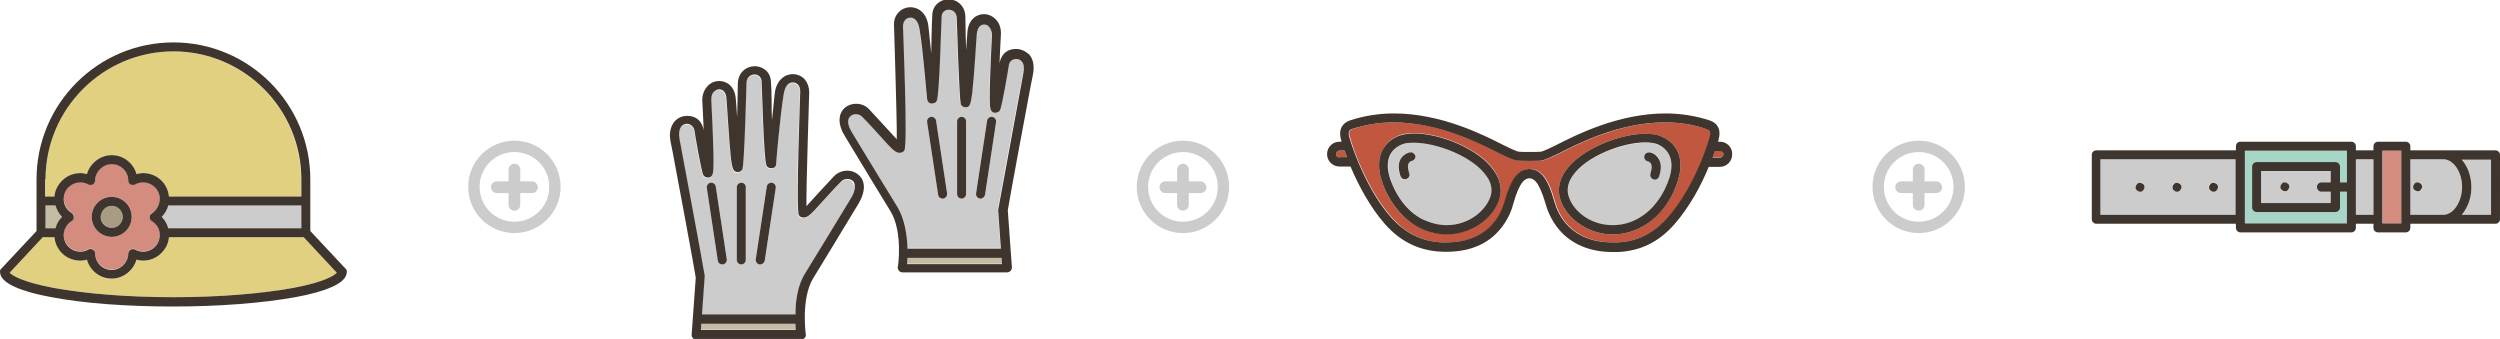 <?xml version="1.0" encoding="utf-8"?>
<!-- Generator: Adobe Illustrator 19.1.0, SVG Export Plug-In . SVG Version: 6.00 Build 0)  -->
<svg version="1.1" id="Livello_1" xmlns="http://www.w3.org/2000/svg" xmlns:xlink="http://www.w3.org/1999/xlink" x="0px" y="0px"
	 viewBox="0 0 725.1 98.3" enable-background="new 0 0 725.1 98.3" xml:space="preserve">
<g>
	<g>
		<path fill="#CCCCCC" d="M609.2,62.3h39.2V46.2h-39.2V62.3z M641,53.3c0.2-0.2,0.6-0.4,0.9-0.4c0.3,0,0.7,0.1,0.9,0.4
			c0.2,0.2,0.4,0.6,0.4,0.9c0,0.3-0.1,0.7-0.4,0.9c-0.2,0.2-0.6,0.4-0.9,0.4c-0.3,0-0.7-0.1-0.9-0.4c-0.2-0.2-0.4-0.6-0.4-0.9
			C640.7,53.9,640.8,53.6,641,53.3z M630.4,53.3c0.2-0.2,0.6-0.4,0.9-0.4c0.3,0,0.7,0.1,0.9,0.4c0.2,0.2,0.4,0.6,0.4,0.9
			c0,0.3-0.1,0.7-0.4,0.9c-0.2,0.2-0.6,0.4-0.9,0.4c-0.3,0-0.7-0.1-0.9-0.4c-0.2-0.2-0.4-0.6-0.4-0.9
			C630,53.9,630.2,53.6,630.4,53.3z M619.8,53.3c0.2-0.2,0.6-0.4,0.9-0.4c0.3,0,0.7,0.1,0.9,0.4c0.2,0.2,0.4,0.6,0.4,0.9
			c0,0.3-0.1,0.7-0.4,0.9c-0.2,0.2-0.6,0.4-0.9,0.4c-0.3,0-0.7-0.1-0.9-0.4c-0.2-0.2-0.4-0.6-0.4-0.9
			C619.4,53.9,619.5,53.6,619.8,53.3z"/>
		<path fill="#CCCCCC" d="M673.3,52.9h2.7v-3.3h-20.2v9.3H676v-3.3h-2.7c-0.7,0-1.3-0.6-1.3-1.3C672,53.5,672.6,52.9,673.3,52.9z
			 M663.6,55.2c-0.2,0.2-0.6,0.4-0.9,0.4c-0.3,0-0.7-0.1-0.9-0.4c-0.2-0.2-0.4-0.6-0.4-0.9c0-0.3,0.1-0.7,0.4-0.9
			c0.2-0.2,0.6-0.4,0.9-0.4c0.3,0,0.7,0.1,0.9,0.4c0.2,0.2,0.4,0.6,0.4,0.9C664,54.6,663.9,54.9,663.6,55.2z"/>
		<path fill="#A8D6C6" d="M651.1,64.8h29.6v-9.2h-2v4.6c0,0.7-0.6,1.3-1.3,1.3h-22.9c-0.7,0-1.3-0.6-1.3-1.3V48.3
			c0-0.7,0.6-1.3,1.3-1.3h22.9c0.7,0,1.3,0.6,1.3,1.3v4.6h2v-9.2h-29.6V64.8z"/>
		<rect x="683.3" y="46.2" fill="#CCCCCC" width="5.1" height="16.1"/>
		<path fill="#CCCCCC" d="M716.8,54.3c0,3.2-1.1,6.1-2.8,8h8.5V46.2H714C715.7,48.2,716.8,51.1,716.8,54.3z"/>
		<path fill="#CCCCCC" d="M708.7,46.2h-9.6v16.1h9.6c2.9,0,5.4-3.7,5.4-8S711.6,46.2,708.7,46.2z M702.1,55.2
			c-0.2,0.2-0.6,0.4-0.9,0.4c-0.3,0-0.7-0.1-0.9-0.4c-0.2-0.2-0.4-0.6-0.4-0.9c0-0.3,0.1-0.7,0.4-0.9c0.2-0.2,0.6-0.4,0.9-0.4
			c0.3,0,0.7,0.1,0.9,0.4c0.2,0.2,0.4,0.6,0.4,0.9C702.5,54.6,702.4,54.9,702.1,55.2z"/>
		<rect x="691.1" y="43.7" fill="#D48C7E" width="5.5" height="21.1"/>
		<path fill="#3F352F" d="M642,55.6c0.3,0,0.7-0.1,0.9-0.4c0.2-0.2,0.4-0.6,0.4-0.9c0-0.3-0.1-0.7-0.4-0.9c-0.2-0.2-0.6-0.4-0.9-0.4
			c-0.3,0-0.7,0.1-0.9,0.4c-0.2,0.2-0.4,0.6-0.4,0.9c0,0.3,0.1,0.7,0.4,0.9C641.3,55.4,641.6,55.6,642,55.6z"/>
		<path fill="#3F352F" d="M631.4,55.6c0.3,0,0.7-0.1,0.9-0.4c0.2-0.2,0.4-0.6,0.4-0.9c0-0.3-0.1-0.7-0.4-0.9
			c-0.2-0.2-0.6-0.4-0.9-0.4c-0.3,0-0.7,0.1-0.9,0.4c-0.2,0.2-0.4,0.6-0.4,0.9c0,0.3,0.1,0.7,0.4,0.9
			C630.7,55.4,631,55.6,631.4,55.6z"/>
		<path fill="#3F352F" d="M620.7,55.6c0.3,0,0.7-0.1,0.9-0.4c0.2-0.2,0.4-0.6,0.4-0.9c0-0.3-0.1-0.7-0.4-0.9
			c-0.2-0.2-0.6-0.4-0.9-0.4c-0.3,0-0.7,0.1-0.9,0.4c-0.2,0.2-0.4,0.6-0.4,0.9c0,0.3,0.1,0.7,0.4,0.9
			C620,55.4,620.4,55.6,620.7,55.6z"/>
		<path fill="#3F352F" d="M662.7,52.9c-0.3,0-0.7,0.1-0.9,0.4c-0.2,0.2-0.4,0.6-0.4,0.9c0,0.3,0.1,0.7,0.4,0.9
			c0.2,0.2,0.6,0.4,0.9,0.4c0.3,0,0.7-0.1,0.9-0.4c0.2-0.2,0.4-0.6,0.4-0.9c0-0.3-0.1-0.7-0.4-0.9C663.4,53.1,663,52.9,662.7,52.9z"
			/>
		<path fill="#3F352F" d="M701.2,52.9c-0.3,0-0.7,0.1-0.9,0.4c-0.2,0.2-0.4,0.6-0.4,0.9c0,0.3,0.1,0.7,0.4,0.9
			c0.2,0.2,0.6,0.4,0.9,0.4c0.3,0,0.7-0.1,0.9-0.4c0.2-0.2,0.4-0.6,0.4-0.9c0-0.3-0.1-0.7-0.4-0.9C701.9,53.1,701.5,52.9,701.2,52.9
			z"/>
		<path fill="#3F352F" d="M723.8,43.6h-24.7v-1.2c0-0.7-0.6-1.3-1.3-1.3h-8.1c-0.7,0-1.3,0.6-1.3,1.3v1.2h-5.1v-1.2
			c0-0.7-0.6-1.3-1.3-1.3h-32.2c-0.7,0-1.3,0.6-1.3,1.3v1.2h-40.5c-0.7,0-1.3,0.6-1.3,1.3v18.7c0,0.7,0.6,1.3,1.3,1.3h40.5v1.2
			c0,0.7,0.6,1.3,1.3,1.3H682c0.7,0,1.3-0.6,1.3-1.3v-1.2h5.1v1.2c0,0.7,0.6,1.3,1.3,1.3h8.1c0.7,0,1.3-0.6,1.3-1.3v-1.2h24.7
			c0.7,0,1.3-0.6,1.3-1.3V44.9C725.1,44.2,724.5,43.6,723.8,43.6z M648.4,62.3h-39.2V46.2h39.2V62.3z M680.7,52.9h-2v-4.6
			c0-0.7-0.6-1.3-1.3-1.3h-22.9c-0.7,0-1.3,0.6-1.3,1.3v11.9c0,0.7,0.6,1.3,1.3,1.3h22.9c0.7,0,1.3-0.6,1.3-1.3v-4.6h2v9.2h-29.6
			V43.7h29.6V52.9z M673.3,55.6h2.7v3.3h-20.2v-9.3H676v3.3h-2.7c-0.7,0-1.3,0.6-1.3,1.3C672,55,672.6,55.6,673.3,55.6z M688.4,62.3
			h-5.1V46.2h5.1V62.3z M696.5,64.8h-5.5V43.7h5.5V64.8z M708.7,62.3h-9.6V46.2h9.6c2.9,0,5.4,3.7,5.4,8S711.6,62.3,708.7,62.3z
			 M722.5,62.3H714c1.7-2,2.8-4.8,2.8-8c0-3.2-1.1-6.1-2.8-8h8.5V62.3z"/>
	</g>
	<g>
		<path fill="#C1573F" d="M388.5,43.7c-0.5,0-1,0.4-1,1c0,0.5,0.4,1,1,1h2.2c-0.3-0.7-0.5-1.3-0.7-1.9H388.5z"/>
		<path fill="#CCCCCC" d="M410.2,41.4c-1.4,0-2.6,0.2-3.5,0.5c-3.6,1.5-4.9,4.8-3.6,9.3c0.4,1.4,2.7,8.6,9.2,12.2
			c2.4,1.3,4.8,1.9,7.4,1.9c6.4,0,11.2-4,12.6-8c0.8-2.1,0.4-4.3-1.1-6.4C427.3,45.4,416.9,41.4,410.2,41.4z M409.3,46.8
			c0,0-0.5,0.1-0.8,0.6c-0.4,0.6-0.3,1.6,0.1,2.9c0.2,0.7-0.1,1.4-0.8,1.7c-0.1,0-0.3,0.1-0.4,0.1c-0.6,0-1.1-0.3-1.3-0.9
			c-0.7-2.1-0.7-3.8,0.1-5.1c0.9-1.5,2.5-1.8,2.7-1.8c0.7-0.1,1.4,0.4,1.5,1.1C410.5,46,410,46.7,409.3,46.8z"/>
		<path fill="#CCCCCC" d="M480.7,41.9c-0.9-0.4-2.1-0.5-3.5-0.5c-6.8,0-17.2,4.1-21,9.6c-1.5,2.1-1.8,4.3-1.1,6.4
			c1.5,4,6.3,8,12.6,8c2.5,0,5-0.7,7.4-1.9c6.4-3.5,8.8-10.8,9.2-12.2C485.6,46.7,484.3,43.4,480.7,41.9z M481.2,51.1
			c-0.2,0.6-0.7,0.9-1.3,0.9c-0.1,0-0.3,0-0.4-0.1c-0.7-0.2-1.1-1-0.8-1.7c0.4-1.3,0.5-2.3,0.1-2.9c-0.3-0.5-0.8-0.6-0.8-0.6
			c-0.7-0.1-1.2-0.8-1.1-1.5c0.1-0.7,0.8-1.2,1.5-1.1c0.2,0,1.7,0.3,2.7,1.8C481.9,47.2,481.9,49,481.2,51.1z"/>
		<path fill="#C1573F" d="M498.9,43.7h-1.5c-0.2,0.6-0.4,1.3-0.7,1.9h2.2c0.5,0,1-0.4,1-1C499.8,44.2,499.4,43.7,498.9,43.7z"/>
		<path fill="#C1573F" d="M495,37.4c-3.7-1.2-7.7-1.9-11.9-1.9c-13.1,0-24.9,6-30.6,8.9c-0.6,0.3-4,2-5.3,2.2c-0.9,0.1-6.2,0.1-7,0
			c-1.3-0.2-4.7-1.9-5.3-2.2c-5.7-2.9-17.5-8.9-30.6-8.9c-4.2,0-8.2,0.6-11.9,1.9c-0.8,0.3-1.4,0.6-0.9,2.2
			c1.3,4.9,5.6,16.1,12.3,23.6c4,4.5,8.8,6.9,14.5,7.1c0.5,0,0.9,0,1.4,0c12.2,0,15.8-8.1,16.8-11.6c2.2-7.8,4.3-9.4,7.2-9.7
			c0,0,0.2,0,0.2,0c2.9,0.3,5,1.9,7.2,9.7c1,3.5,4.6,11.6,16.8,11.6c0.4,0,0.9,0,1.4,0c5.7-0.3,10.4-2.6,14.5-7.1
			c6.7-7.5,10.9-18.7,12.3-23.6C496.3,38,495.7,37.7,495,37.4z M434.7,58.2c-2.1,5.6-8.4,9.7-15.1,9.7c-3,0-5.9-0.8-8.6-2.3
			c-5.7-3.1-9.1-9.1-10.4-13.8c-1.7-5.8,0.3-10.5,5.1-12.5c1.2-0.5,2.7-0.7,4.5-0.7c7.4,0,18.7,4.4,23.1,10.7
			C435.3,52.2,435.8,55.3,434.7,58.2z M486.8,51.9c-1.3,4.6-4.7,10.6-10.4,13.8c-2.7,1.5-5.6,2.3-8.6,2.3c-6.7,0-13-4.1-15.1-9.7
			c-1.1-2.9-0.6-6,1.4-8.8c4.4-6.3,15.7-10.7,23.1-10.7c1.8,0,3.3,0.3,4.5,0.7C486.6,41.5,488.5,46.1,486.8,51.9z"/>
		<path fill="#3F352F" d="M409,44.2c-0.2,0-1.7,0.3-2.7,1.8c-0.8,1.3-0.8,3-0.1,5.1c0.2,0.6,0.7,0.9,1.3,0.9c0.1,0,0.3,0,0.4-0.1
			c0.7-0.2,1.1-1,0.8-1.7c-0.4-1.3-0.5-2.3-0.1-2.9c0.3-0.5,0.8-0.6,0.8-0.6c0.7-0.1,1.2-0.8,1.1-1.5
			C410.3,44.6,409.7,44.1,409,44.2z"/>
		<path fill="#3F352F" d="M410.2,38.7c-1.8,0-3.3,0.3-4.5,0.7c-4.9,2-6.8,6.6-5.1,12.5c1.3,4.6,4.8,10.6,10.4,13.8
			c2.7,1.5,5.6,2.3,8.6,2.3c6.7,0,13-4.1,15.1-9.7c1.1-2.9,0.6-6-1.4-8.8C428.9,43.1,417.6,38.7,410.2,38.7z M432.2,57.3
			c-1.5,4-6.3,8-12.6,8c-2.5,0-5-0.7-7.4-1.9c-6.4-3.5-8.8-10.8-9.2-12.2c-1.3-4.5,0-7.8,3.6-9.3c0.9-0.4,2.1-0.5,3.5-0.5
			c6.8,0,17.2,4.1,21,9.6C432.6,53,433,55.2,432.2,57.3z"/>
		<path fill="#3F352F" d="M481.7,39.5c-1.2-0.5-2.7-0.7-4.5-0.7c-7.4,0-18.7,4.4-23.1,10.7c-2,2.8-2.5,5.9-1.4,8.8
			c2.1,5.6,8.4,9.7,15.1,9.7c3,0,5.9-0.8,8.6-2.3c5.7-3.1,9.1-9.1,10.4-13.8C488.5,46.1,486.6,41.5,481.7,39.5z M484.3,51.2
			c-0.4,1.4-2.7,8.6-9.2,12.2c-2.4,1.3-4.8,1.9-7.4,1.9c-6.4,0-11.2-4-12.6-8c-0.8-2.1-0.4-4.3,1.1-6.4c3.8-5.5,14.2-9.6,21-9.6
			c1.4,0,2.6,0.2,3.5,0.5C484.3,43.4,485.6,46.7,484.3,51.2z"/>
		<path fill="#3F352F" d="M498.9,41.1h-0.6c0.1-0.3,0.2-0.5,0.2-0.8c0.7-2.6-0.2-4.6-2.7-5.4c-4-1.3-8.3-2-12.7-2
			c-13.7,0-25.9,6.2-31.8,9.2c-0.6,0.3-3.6,1.8-4.4,1.9c-0.5,0.1-6,0.1-6.4,0c-0.8-0.1-3.8-1.6-4.4-1.9c-5.9-3-18.1-9.2-31.8-9.2
			c-4.5,0-8.7,0.7-12.7,2c-2.4,0.8-3.4,2.8-2.7,5.4c0.1,0.2,0.1,0.5,0.2,0.8h-0.6c-2,0-3.6,1.6-3.6,3.6c0,2,1.6,3.6,3.6,3.6h3.2
			c2.3,5.4,5.6,11.7,10,16.7c4.5,5.1,9.9,7.7,16.3,8c6.6,0.3,12-1.4,15.8-5.1c3.1-3,4.5-6.5,5-8.4c2-7.3,3.7-7.7,4.8-7.8
			c1.1,0.1,2.7,0.5,4.8,7.8c0.5,1.8,1.9,5.4,5,8.4c3.6,3.4,8.4,5.2,14.4,5.2c0.5,0,1,0,1.5,0c6.5-0.3,11.8-2.9,16.3-8
			c4.4-5,7.8-11.3,10-16.7h3.2c2,0,3.6-1.6,3.6-3.6C502.5,42.7,500.8,41.1,498.9,41.1z M388.5,45.7c-0.5,0-1-0.4-1-1
			c0-0.5,0.4-1,1-1h1.5c0.2,0.6,0.4,1.3,0.7,1.9H388.5z M495.9,39.6c-1.3,4.9-5.6,16.1-12.3,23.6c-4,4.5-8.8,6.9-14.5,7.1
			c-0.5,0-0.9,0-1.4,0c-12.2,0-15.8-8.1-16.8-11.6c-2.2-7.8-4.3-9.4-7.2-9.7c0,0-0.2,0-0.2,0c-2.9,0.3-5,1.9-7.2,9.7
			c-1,3.5-4.6,11.6-16.8,11.6c-0.4,0-0.9,0-1.4,0c-5.7-0.3-10.4-2.6-14.5-7.1c-6.7-7.5-10.9-18.7-12.3-23.6c-0.4-1.6,0.2-2,0.9-2.2
			c3.7-1.2,7.7-1.9,11.9-1.9c13.1,0,24.9,6,30.6,8.9c0.6,0.3,4,2,5.3,2.2c0.9,0.1,6.2,0.1,7,0c1.3-0.2,4.7-1.9,5.3-2.2
			c5.7-2.9,17.5-8.9,30.6-8.9c4.2,0,8.2,0.6,11.9,1.9C495.7,37.7,496.3,38,495.9,39.6z M498.9,45.7h-2.2c0.3-0.7,0.5-1.3,0.7-1.9
			h1.5c0.5,0,1,0.4,1,1C499.8,45.2,499.4,45.7,498.9,45.7z"/>
		<path fill="#3F352F" d="M478.4,44.2c-0.7-0.1-1.4,0.4-1.5,1.1c-0.1,0.7,0.4,1.4,1.1,1.5c0,0,0.5,0.1,0.8,0.6
			c0.4,0.6,0.3,1.6-0.1,2.9c-0.2,0.7,0.1,1.4,0.8,1.7c0.1,0,0.3,0.1,0.4,0.1c0.6,0,1.1-0.3,1.3-0.9c0.7-2.1,0.7-3.8-0.1-5.1
			C480.1,44.4,478.6,44.2,478.4,44.2z"/>
	</g>
	<g>
		<path fill="#CCCCCC" d="M46.9,62.9c0.9,0.9,1.6,2,1.9,3.3h38.6v-6.6H48.8C48.4,60.8,47.8,62,46.9,62.9z"/>
		<path fill="#E0D080" d="M16.8,53.9c1.3-2.3,3.8-3.7,6.5-3.7c0.7,0,1.3,0.1,1.9,0.3c0.9-3.2,3.8-5.5,7.2-5.5c3.4,0,6.3,2.4,7.2,5.5
			c0.6-0.2,1.3-0.3,1.9-0.3c2.7,0,5.1,1.4,6.5,3.7c0.6,1,0.9,2,1,3.1h38.3V52c0-20.4-16.6-37.1-37.1-37.1S13.2,31.6,13.2,52V57h2.7
			C16,55.9,16.3,54.8,16.8,53.9z"/>
		<path fill="#A99C83" d="M32.4,66.1c1.7,0,3.2-1.4,3.2-3.2c0-1.7-1.4-3.2-3.2-3.2c-1.7,0-3.2,1.4-3.2,3.2
			C29.3,64.6,30.7,66.1,32.4,66.1z"/>
		<path fill="#C5BCA5" d="M18,62.9c-0.9-0.9-1.6-2-1.9-3.3h-2.9v6.6h2.9C16.5,64.9,17.1,63.8,18,62.9z"/>
		<path fill="#E0D080" d="M49,68.8c-0.1,1.1-0.4,2.1-1,3.1c-1.3,2.3-3.8,3.7-6.5,3.7c-0.7,0-1.3-0.1-1.9-0.3
			c-0.9,3.2-3.8,5.5-7.2,5.5h0c-3.4,0-6.3-2.4-7.2-5.5c-0.6,0.2-1.3,0.3-1.9,0.3c-2.7,0-5.1-1.4-6.5-3.7c-0.6-1-0.9-2-1-3.1h-3.4
			L2.8,79.1c0.7,0.8,3.6,2.7,12.7,4.4c9.3,1.7,21.6,2.7,34.8,2.7c13.2,0,25.5-1,34.8-2.7c9-1.7,12-3.6,12.7-4.4l-9.6-10.3H49z"/>
		<path fill="#D48C7E" d="M20.8,64c-1.3,0.8-2.2,2.1-2.3,3.6c-0.1,1,0.1,2,0.6,2.9c0.9,1.5,2.5,2.4,4.2,2.4c0.8,0,1.6-0.2,2.3-0.6
			c0.2-0.1,0.4-0.2,0.6-0.2c0.2,0,0.5,0.1,0.7,0.2c0.4,0.2,0.7,0.7,0.7,1.1c0,2.6,2.2,4.8,4.8,4.8h0c2.6,0,4.8-2.1,4.8-4.8
			c0-0.5,0.3-0.9,0.7-1.1c0.4-0.2,0.9-0.2,1.3,0c0.7,0.4,1.5,0.6,2.3,0.6c1.7,0,3.3-0.9,4.2-2.4c0.5-0.9,0.7-1.9,0.6-2.9
			c-0.2-1.5-1-2.8-2.3-3.6c-0.4-0.2-0.6-0.7-0.6-1.1s0.2-0.9,0.6-1.1c2.3-1.3,3-4.3,1.7-6.6c-0.9-1.5-2.5-2.4-4.2-2.4
			c-0.8,0-1.6,0.2-2.3,0.6c-0.4,0.2-0.9,0.2-1.3,0c-0.4-0.2-0.7-0.7-0.7-1.1c0-2.6-2.2-4.8-4.8-4.8c-2.6,0-4.8,2.1-4.8,4.8
			c0,0.5-0.3,0.9-0.7,1.1c-0.4,0.2-0.9,0.2-1.3,0c-0.7-0.4-1.5-0.6-2.3-0.6c-1.7,0-3.3,0.9-4.2,2.4c-0.5,0.9-0.7,1.9-0.6,2.9
			c0.2,1.5,1,2.8,2.3,3.6c0.4,0.2,0.6,0.7,0.6,1.1S21.2,63.8,20.8,64z M32.4,57.1c3.2,0,5.8,2.6,5.8,5.8c0,3.2-2.6,5.8-5.8,5.8
			c-3.2,0-5.8-2.6-5.8-5.8C26.6,59.7,29.2,57.1,32.4,57.1z"/>
		<path fill="#3F352F" d="M90,67V52c0-21.9-17.8-39.7-39.7-39.7c-21.9,0-39.7,17.8-39.7,39.7V67L0.4,77.9C0.1,78.1,0,78.4,0,78.8
			c0,1.7,1.5,3.2,4.5,4.5c2.5,1.1,6,2.1,10.5,2.9c9.4,1.8,21.9,2.7,35.3,2.7c13.3,0,25.9-1,35.3-2.7c4.5-0.8,8-1.8,10.5-2.9
			c3-1.3,4.5-2.8,4.5-4.5c0-0.3-0.1-0.7-0.4-0.9L90,67z M13.2,52c0-20.4,16.6-37.1,37.1-37.1S87.4,31.6,87.4,52V57H49
			c-0.1-1.1-0.4-2.1-1-3.1c-1.3-2.3-3.8-3.7-6.5-3.7c-0.7,0-1.3,0.1-1.9,0.3c-0.9-3.2-3.8-5.5-7.2-5.5c-3.4,0-6.3,2.4-7.2,5.5
			c-0.6-0.2-1.3-0.3-1.9-0.3c-2.7,0-5.1,1.4-6.5,3.7c-0.6,1-0.9,2-1,3.1h-2.7V52z M87.4,59.6v6.6H48.8c-0.3-1.2-1-2.4-1.9-3.3
			c0.9-0.9,1.6-2.1,1.9-3.3H87.4z M20.8,61.8c-1.3-0.8-2.2-2.1-2.3-3.6c-0.1-1,0.1-2,0.6-2.9c0.9-1.5,2.5-2.4,4.2-2.4
			c0.8,0,1.6,0.2,2.3,0.6c0.4,0.2,0.9,0.2,1.3,0c0.4-0.2,0.7-0.7,0.7-1.1c0-2.6,2.2-4.8,4.8-4.8c2.6,0,4.8,2.1,4.8,4.8
			c0,0.5,0.3,0.9,0.7,1.1c0.4,0.2,0.9,0.2,1.3,0c0.7-0.4,1.5-0.6,2.3-0.6c1.7,0,3.3,0.9,4.2,2.4c1.3,2.3,0.5,5.2-1.7,6.6
			c-0.4,0.2-0.6,0.7-0.6,1.1s0.2,0.9,0.6,1.1c1.3,0.8,2.2,2.1,2.3,3.6c0.1,1-0.1,2-0.6,2.9c-0.9,1.5-2.5,2.4-4.2,2.4
			c-0.8,0-1.6-0.2-2.3-0.6c-0.4-0.2-0.9-0.2-1.3,0c-0.4,0.2-0.7,0.7-0.7,1.1c0,2.6-2.2,4.8-4.8,4.8h0c-2.6,0-4.8-2.1-4.8-4.8
			c0-0.5-0.3-0.9-0.7-1.1c-0.2-0.1-0.4-0.2-0.7-0.2c-0.2,0-0.4,0.1-0.6,0.2c-0.7,0.4-1.5,0.6-2.3,0.6c-1.7,0-3.3-0.9-4.2-2.4
			c-0.5-0.9-0.7-1.9-0.6-2.9c0.2-1.5,1-2.8,2.3-3.6c0.4-0.2,0.6-0.7,0.6-1.1S21.2,62,20.8,61.8z M13.2,59.6h2.9
			c0.3,1.2,1,2.4,1.9,3.3c-0.9,0.9-1.6,2-1.9,3.3h-2.9V59.6z M85.1,83.5c-9.3,1.7-21.6,2.7-34.8,2.7c-13.2,0-25.5-1-34.8-2.7
			c-9-1.7-12-3.6-12.7-4.4l9.6-10.3h3.4c0.1,1.1,0.4,2.1,1,3.1c1.3,2.3,3.8,3.7,6.5,3.7c0.7,0,1.3-0.1,1.9-0.3
			c0.9,3.2,3.8,5.5,7.2,5.5h0c3.4,0,6.3-2.4,7.2-5.5c0.6,0.2,1.3,0.3,1.9,0.3c2.7,0,5.1-1.4,6.5-3.7c0.6-1,0.9-2,1-3.1h39.1
			l9.6,10.3C97,79.9,94.1,81.8,85.1,83.5z"/>
		<path fill="#3F352F" d="M32.4,68.7c3.2,0,5.8-2.6,5.8-5.8c0-3.2-2.6-5.8-5.8-5.8c-3.2,0-5.8,2.6-5.8,5.8
			C26.6,66.1,29.2,68.7,32.4,68.7z M32.4,59.7c1.7,0,3.2,1.4,3.2,3.2c0,1.7-1.4,3.2-3.2,3.2c-1.7,0-3.2-1.4-3.2-3.2
			C29.3,61.1,30.7,59.7,32.4,59.7z"/>
	</g>
	<g>
		<path fill="#CCCCCC" d="M245.7,52.1c-0.7,0-1.4,0.3-1.8,0.7c-2.2,2.2-4,4.3-5.5,5.9c-3.2,3.6-4.2,4.6-5.4,4.6
			c-0.6,0-1.1-0.2-1.4-0.7c-1-1.8,0.4-35.1,0.4-35.9c0-0.8-0.2-1.5-0.7-2c-0.4-0.4-0.9-0.6-1.5-0.6c-1.1,0-2.2,0.9-2.6,3.4
			c-1.1,6.6-2.1,19.9-2.2,20.3c-0.1,0.7-0.6,1.2-1.3,1.2c-0.8,0-1.3-0.3-1.5-0.8c-0.8-1.8-1.3-23.2-1.4-24.4c-0.1-1.5-1.2-2-2.1-2
			c-1,0-2.3,0.7-2.3,2.6c0,0-0.7,23.8-1.2,24.9c-0.1,0.2-0.3,0.5-0.6,0.6c-0.2,0.1-0.5,0.2-0.8,0.2c-0.5,0-0.9-0.2-1.1-0.6
			c-0.6-1-1-4.4-1.7-14.8c-0.1-2.1-0.3-4.1-0.4-5.9c-0.2-2-1.2-2.7-2.1-2.7c-0.6,0-1.1,0.2-1.5,0.7c-0.5,0.6-0.8,1.4-0.8,2.4
			c1,20.2,0.6,21.1,0.3,21.7c-0.2,0.5-0.7,0.8-1.2,0.8h0c0,0-1,0-1.4-0.7c-0.6-1-2.5-12.2-2.6-13.1c-0.2-1.3-1.2-1.8-2.2-1.8
			c-0.4,0-1.1,0.1-1.6,0.8c-0.6,0.8-0.8,2.1-0.5,3.7c0,0,6.7,36.4,7.3,39.6c0,0.1-0.8,11.2-0.8,11.2h27.1c0.1-3.7,0.7-8.3,2.8-11.9
			c0,0,10.2-16.6,13.3-21.8c1.1-1.8,1.4-3.4,0.8-4.3C247.3,52.5,246.5,52.1,245.7,52.1z M209.7,76.7c-0.1,0-0.1,0-0.2,0
			c-0.6,0-1.2-0.5-1.3-1.1L205,54.5c-0.1-0.7,0.4-1.4,1.1-1.5c0.7-0.1,1.4,0.4,1.5,1.1l3.2,21.1C211,75.9,210.5,76.6,209.7,76.7z
			 M216.3,75.4c0,0.7-0.6,1.3-1.3,1.3c-0.7,0-1.3-0.6-1.3-1.3V54.3c0-0.7,0.6-1.3,1.3-1.3c0.7,0,1.3,0.6,1.3,1.3V75.4z M225,54.5
			l-3.2,21.1c-0.1,0.7-0.7,1.1-1.3,1.1c-0.1,0-0.1,0-0.2,0c-0.7-0.1-1.2-0.8-1.1-1.5l3.2-21.1c0.1-0.7,0.8-1.2,1.5-1.1
			C224.6,53.1,225.1,53.8,225,54.5z"/>
		<path fill="#C5BCA5" d="M263.2,74.7c0,0.7-0.1,1.3-0.1,1.8h27.5l-0.1-1.8H263.2z"/>
		<path fill="#C5BCA5" d="M203.4,93.8l-0.1,1.8h27.5c0-0.5-0.1-1.1-0.1-1.8H203.4z"/>
		<path fill="#CCCCCC" d="M294.7,16.9c-0.9,0-1.9,0.6-2.2,1.8c-0.1,0.9-2,12.1-2.6,13.1c-0.4,0.7-1.3,0.7-1.4,0.7h0
			c-0.5,0-1-0.3-1.2-0.8c-0.3-0.6-0.7-1.5,0.3-21.7c0-1-0.2-1.9-0.8-2.4c-0.4-0.4-1-0.7-1.5-0.7c-0.9,0-2,0.7-2.1,2.7
			c-0.1,1.8-0.3,3.8-0.4,5.9c-0.7,10.4-1,13.8-1.7,14.8c-0.2,0.4-0.7,0.6-1.1,0.6c-0.3,0-0.6,0-0.8-0.2c-0.2-0.1-0.5-0.3-0.6-0.6
			c-0.6-1.1-1.2-24.9-1.2-24.9c0-1.9-1.3-2.6-2.3-2.6c-0.9,0-2,0.5-2.1,2c-0.1,1.2-0.6,22.5-1.4,24.4c-0.2,0.5-0.7,0.8-1.5,0.8
			c-0.7,0-1.3-0.5-1.3-1.2c0-0.4-1.1-13.7-2.2-20.3c-0.4-2.5-1.5-3.4-2.6-3.4c-0.6,0-1.1,0.2-1.5,0.6c-0.5,0.5-0.7,1.2-0.7,2
			c0,0.8,1.3,34.1,0.4,35.9c-0.3,0.5-0.8,0.7-1.4,0.7c-1.2,0-2.2-1-5.4-4.6c-1.5-1.6-3.3-3.7-5.5-5.9c-0.5-0.5-1.1-0.7-1.8-0.7
			c-0.8,0-1.6,0.4-1.9,1c-0.5,1-0.2,2.5,0.8,4.3c3.1,5.2,13.3,21.8,13.3,21.8c2.2,3.5,2.8,8.2,2.8,11.9h27.1c0,0-0.8-11.1-0.8-11.2
			c0.5-3.3,7.3-39.6,7.3-39.6c0.3-1.6,0.1-2.9-0.5-3.7C295.7,16.9,295,16.9,294.7,16.9z M273.6,57.6c-0.1,0-0.1,0-0.2,0
			c-0.6,0-1.2-0.5-1.3-1.1l-3.2-21.1c-0.1-0.7,0.4-1.4,1.1-1.5c0.7-0.1,1.4,0.4,1.5,1.1l3.2,21.1C274.9,56.8,274.4,57.5,273.6,57.6z
			 M280.2,56.3c0,0.7-0.6,1.3-1.3,1.3s-1.3-0.6-1.3-1.3V35.2c0-0.7,0.6-1.3,1.3-1.3s1.3,0.6,1.3,1.3V56.3z M288.9,35.4l-3.2,21.1
			c-0.1,0.7-0.7,1.1-1.3,1.1c-0.1,0-0.1,0-0.2,0c-0.7-0.1-1.2-0.8-1.1-1.5l3.2-21.1c0.1-0.7,0.8-1.2,1.5-1.1
			C288.5,34,289,34.7,288.9,35.4z"/>
		<path fill="#3F352F" d="M223.9,53c-0.7-0.1-1.4,0.4-1.5,1.1l-3.2,21.1c-0.1,0.7,0.4,1.4,1.1,1.5c0.1,0,0.1,0,0.2,0
			c0.6,0,1.2-0.5,1.3-1.1l3.2-21.1C225.1,53.8,224.6,53.1,223.9,53z"/>
		<path fill="#3F352F" d="M207.6,54.1c-0.1-0.7-0.8-1.2-1.5-1.1c-0.7,0.1-1.2,0.8-1.1,1.5l3.2,21.1c0.1,0.7,0.7,1.1,1.3,1.1
			c0.1,0,0.1,0,0.2,0c0.7-0.1,1.2-0.8,1.1-1.5L207.6,54.1z"/>
		<path fill="#3F352F" d="M215,53c-0.7,0-1.3,0.6-1.3,1.3v21.1c0,0.7,0.6,1.3,1.3,1.3c0.7,0,1.3-0.6,1.3-1.3V54.3
			C216.3,53.5,215.7,53,215,53z"/>
		<path fill="#3F352F" d="M245.7,49.5c-1.4,0-2.8,0.6-3.7,1.5c-2.2,2.3-7.4,8-8.1,8.8c-0.1-5.6,0.8-32.1,0.8-33
			c0-1.5-0.5-2.9-1.4-3.9c-0.9-0.9-2.1-1.4-3.4-1.4c-2.3,0-4.8,1.8-5.2,5.7c-0.2,2-0.5,4.8-0.8,7.7c-0.1-2-0.1-4-0.1-5.5
			c0-2.4-0.1-4.5-0.2-5.7c-0.1-3-2.5-4.5-4.7-4.5c-2.4,0-4.9,1.8-4.9,5.2c0,0-0.1,7-0.2,9.6c-0.1-1.9-0.3-3.8-0.4-5.4
			c-0.3-3.6-2.6-5.1-4.8-5.1c-1.3,0-2.5,0.5-3.4,1.5c-1,1.1-1.6,2.6-1.5,4.4c0.2,3.3,0.3,6.1,0.4,8.5c0-0.1-0.4-4.3-4.8-4.3
			c-1.4,0-2.8,0.6-3.7,1.7c-0.8,1-1.7,2.8-1.1,5.8l0.6,3c1.7,9,6.1,32.6,6.7,36.4l-1.2,16.6c0,0.4,0.1,0.7,0.4,1
			c0.2,0.3,0.6,0.4,1,0.4h30.4c0.4,0,0.7-0.2,1-0.5c0.3-0.3,0.4-0.7,0.3-1.1c0-0.1-1.4-10.2,2.1-16.1c0,0,10.2-16.7,13.3-21.9
			c2.1-3.6,1.5-5.9,0.9-7C249.1,50.4,247.5,49.5,245.7,49.5z M203.3,95.7l0.1-1.8h27.3c0,0.7,0.1,1.3,0.1,1.8H203.3z M246.8,57.5
			c-3.1,5.2-13.3,21.8-13.3,21.8c-2.2,3.5-2.8,8.2-2.8,11.9h-27.1c0,0,0.8-11.1,0.8-11.2c-0.5-3.3-7.3-39.6-7.3-39.6
			c-0.3-1.6-0.1-2.9,0.5-3.7c0.5-0.7,1.3-0.8,1.6-0.8c0.9,0,1.9,0.6,2.2,1.8c0.1,0.9,2,12.1,2.6,13.1c0.4,0.7,1.3,0.7,1.4,0.7h0
			c0.5,0,1-0.3,1.2-0.8c0.3-0.6,0.7-1.5-0.3-21.7c0-1,0.2-1.9,0.8-2.4c0.4-0.4,1-0.7,1.5-0.7c0.9,0,2,0.7,2.1,2.7
			c0.1,1.8,0.3,3.8,0.4,5.9c0.7,10.4,1,13.8,1.7,14.8c0.2,0.4,0.7,0.6,1.1,0.6c0.3,0,0.6,0,0.8-0.2c0.2-0.1,0.5-0.3,0.6-0.6
			c0.6-1.1,1.2-24.9,1.2-24.9c0-1.9,1.3-2.6,2.3-2.6c0.9,0,2,0.5,2.1,2c0.1,1.2,0.6,22.5,1.4,24.4c0.2,0.5,0.7,0.8,1.5,0.8
			c0.7,0,1.3-0.5,1.3-1.2c0-0.4,1.1-13.7,2.2-20.3c0.4-2.5,1.5-3.4,2.6-3.4c0.6,0,1.1,0.2,1.5,0.6c0.5,0.5,0.7,1.2,0.7,2
			c0,0.8-1.3,34.1-0.4,35.9c0.3,0.5,0.8,0.7,1.4,0.7c1.2,0,2.2-1,5.4-4.6c1.5-1.6,3.3-3.7,5.5-5.9c0.5-0.5,1.1-0.7,1.8-0.7
			c0.8,0,1.6,0.4,1.9,1C248.2,54.1,247.9,55.7,246.8,57.5z"/>
		<path fill="#3F352F" d="M271.5,35c-0.1-0.7-0.8-1.2-1.5-1.1c-0.7,0.1-1.2,0.8-1.1,1.5l3.2,21.1c0.1,0.7,0.7,1.1,1.3,1.1
			c0.1,0,0.1,0,0.2,0c0.7-0.1,1.2-0.8,1.1-1.5L271.5,35z"/>
		<path fill="#3F352F" d="M287.8,33.9c-0.7-0.1-1.4,0.4-1.5,1.1l-3.2,21.1c-0.1,0.7,0.4,1.4,1.1,1.5c0.1,0,0.1,0,0.2,0
			c0.6,0,1.2-0.5,1.3-1.1l3.2-21.1C289,34.7,288.5,34,287.8,33.9z"/>
		<path fill="#3F352F" d="M278.9,33.9c-0.7,0-1.3,0.6-1.3,1.3v21.1c0,0.7,0.6,1.3,1.3,1.3s1.3-0.6,1.3-1.3V35.2
			C280.2,34.5,279.7,33.9,278.9,33.9z"/>
		<path fill="#3F352F" d="M294.7,14.2c-4.4,0-4.8,4.2-4.8,4.3c0.1-2.3,0.2-5.1,0.4-8.5c0.1-1.7-0.4-3.3-1.5-4.4
			c-0.9-0.9-2.1-1.5-3.4-1.5c-2.2,0-4.5,1.6-4.8,5.1c-0.1,1.7-0.3,3.5-0.4,5.4c-0.1-2.5-0.2-9.6-0.2-9.6c0-3.4-2.5-5.2-4.9-5.2
			c-2.2,0-4.6,1.6-4.7,4.5c-0.1,1.2-0.1,3.3-0.2,5.7c0,1.6-0.1,3.5-0.1,5.5c-0.3-2.9-0.6-5.7-0.8-7.7c-0.4-4-2.9-5.7-5.2-5.7
			c-1.3,0-2.5,0.5-3.4,1.4c-1,1-1.5,2.4-1.4,3.9c0,0.8,0.9,27.3,0.8,33c-0.7-0.7-5.9-6.5-8.1-8.8c-1-1-2.3-1.5-3.7-1.5
			c-1.8,0-3.4,0.9-4.2,2.3c-0.6,1.1-1.3,3.4,0.9,7c3.1,5.2,13.3,21.9,13.3,21.9c3.6,5.9,2.2,16,2.1,16.1c-0.1,0.4,0.1,0.8,0.3,1.1
			c0.3,0.3,0.6,0.5,1,0.5h30.4c0.4,0,0.7-0.2,1-0.4c0.2-0.3,0.4-0.6,0.4-1l-1.2-16.6c0.6-3.8,5-27.4,6.7-36.4l0.6-3
			c0.6-3.1-0.3-4.9-1.1-5.8C297.4,14.8,296.1,14.2,294.7,14.2z M263.1,76.6c0-0.5,0.1-1.1,0.1-1.8h27.3l0.1,1.8H263.1z M296.8,21.3
			c0,0-6.7,36.4-7.3,39.6c0,0.1,0.8,11.2,0.8,11.2h-27.1c-0.1-3.7-0.7-8.3-2.8-11.9c0,0-10.2-16.6-13.3-21.8
			c-1.1-1.8-1.4-3.4-0.8-4.3c0.4-0.6,1.1-1,1.9-1c0.7,0,1.4,0.3,1.8,0.7c2.2,2.2,4,4.3,5.5,5.9c3.2,3.6,4.2,4.6,5.4,4.6
			c0.6,0,1.1-0.2,1.4-0.7c1-1.8-0.4-35.1-0.4-35.9c0-0.8,0.2-1.5,0.7-2c0.4-0.4,0.9-0.6,1.5-0.6c1.1,0,2.2,0.9,2.6,3.4
			c1.1,6.6,2.1,19.9,2.2,20.3c0.1,0.7,0.6,1.2,1.3,1.2c0.8,0,1.3-0.3,1.5-0.8c0.8-1.8,1.3-23.2,1.4-24.4c0.1-1.5,1.2-2,2.1-2
			c1,0,2.3,0.7,2.3,2.6c0,0,0.7,23.8,1.2,24.9c0.1,0.2,0.3,0.5,0.6,0.6c0.2,0.1,0.5,0.2,0.8,0.2c0.5,0,0.9-0.2,1.1-0.6
			c0.6-1,1-4.4,1.7-14.8c0.1-2.1,0.3-4.1,0.4-5.9c0.2-2,1.2-2.7,2.1-2.7c0.6,0,1.1,0.2,1.5,0.7c0.5,0.6,0.8,1.4,0.8,2.4
			c-1,20.2-0.6,21.1-0.3,21.7c0.2,0.5,0.7,0.8,1.2,0.8h0c0,0,1,0,1.4-0.7c0.6-1,2.5-12.2,2.6-13.1c0.2-1.3,1.2-1.8,2.2-1.8
			c0.4,0,1.1,0.1,1.6,0.8C296.9,18.4,297.1,19.7,296.8,21.3z"/>
	</g>
	<g>
		<g>
			<path fill="#CCCCCC" d="M149.2,40.8c-7.4,0-13.4,6-13.4,13.4s6,13.4,13.4,13.4c7.4,0,13.4-6,13.4-13.4S156.6,40.8,149.2,40.8z
				 M149.2,64.3c-5.6,0-10.1-4.5-10.1-10.1s4.5-10.1,10.1-10.1s10.1,4.5,10.1,10.1S154.8,64.3,149.2,64.3z"/>
		</g>
		<path fill="#CCCCCC" d="M154.3,52.6h-3.4v-3.4c0-0.9-0.7-1.7-1.7-1.7h0c-0.9,0-1.7,0.7-1.7,1.7v3.4h-3.4c-0.9,0-1.7,0.7-1.7,1.7v0
			c0,0.9,0.7,1.7,1.7,1.7h3.4v3.4c0,0.9,0.7,1.7,1.7,1.7h0c0.9,0,1.7-0.7,1.7-1.7v-3.4h3.4c0.9,0,1.7-0.7,1.7-1.7v0
			C155.9,53.3,155.2,52.6,154.3,52.6z"/>
	</g>
	<g>
		<g>
			<path fill="#CCCCCC" d="M343.1,40.8c-7.4,0-13.4,6-13.4,13.4s6,13.4,13.4,13.4s13.4-6,13.4-13.4S350.5,40.8,343.1,40.8z
				 M343.1,64.3c-5.6,0-10.1-4.5-10.1-10.1s4.5-10.1,10.1-10.1c5.6,0,10.1,4.5,10.1,10.1S348.7,64.3,343.1,64.3z"/>
		</g>
		<path fill="#CCCCCC" d="M348.2,52.6h-3.4v-3.4c0-0.9-0.7-1.7-1.7-1.7h0c-0.9,0-1.7,0.7-1.7,1.7v3.4h-3.4c-0.9,0-1.7,0.7-1.7,1.7v0
			c0,0.9,0.7,1.7,1.7,1.7h3.4v3.4c0,0.9,0.7,1.7,1.7,1.7h0c0.9,0,1.7-0.7,1.7-1.7v-3.4h3.4c0.9,0,1.7-0.7,1.7-1.7v0
			C349.8,53.3,349.1,52.6,348.2,52.6z"/>
	</g>
	<g>
		<g>
			<path fill="#CCCCCC" d="M556.5,40.8c-7.4,0-13.4,6-13.4,13.4s6,13.4,13.4,13.4s13.4-6,13.4-13.4S563.9,40.8,556.5,40.8z
				 M556.5,64.3c-5.6,0-10.1-4.5-10.1-10.1s4.5-10.1,10.1-10.1c5.6,0,10.1,4.5,10.1,10.1S562.1,64.3,556.5,64.3z"/>
		</g>
		<path fill="#CCCCCC" d="M561.6,52.6h-3.4v-3.4c0-0.9-0.7-1.7-1.7-1.7h0c-0.9,0-1.7,0.7-1.7,1.7v3.4h-3.4c-0.9,0-1.7,0.7-1.7,1.7v0
			c0,0.9,0.7,1.7,1.7,1.7h3.4v3.4c0,0.9,0.7,1.7,1.7,1.7h0c0.9,0,1.7-0.7,1.7-1.7v-3.4h3.4c0.9,0,1.7-0.7,1.7-1.7v0
			C563.2,53.3,562.5,52.6,561.6,52.6z"/>
	</g>
</g>
</svg>

